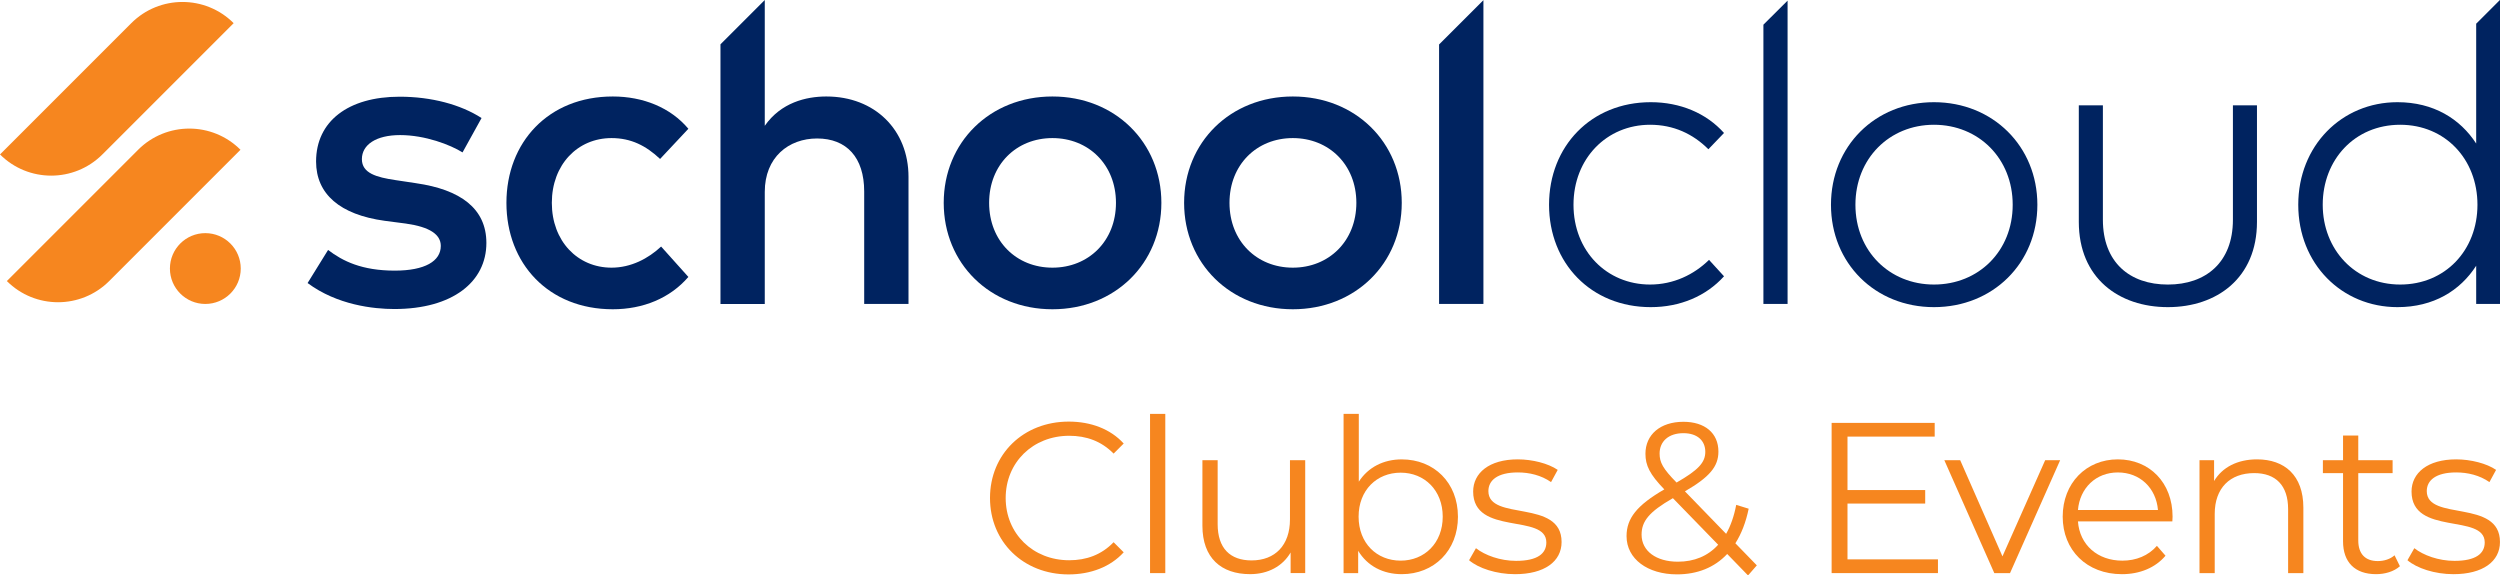 <?xml version="1.0" encoding="UTF-8"?>
<!DOCTYPE svg  PUBLIC '-//W3C//DTD SVG 1.1//EN'  'http://www.w3.org/Graphics/SVG/1.1/DTD/svg11.dtd'>
<svg enable-background="new 0 0 168.582 38.804" version="1.1" viewBox="0 0 168.58 38.804" xml:space="preserve" xmlns="http://www.w3.org/2000/svg">
<path d="m28.06 12.354-1.41-0.212c-1.252-0.188-2.247-0.457-2.247-1.41 0-0.969 0.953-1.623 2.575-1.623 1.693 0 3.387 0.654 4.212 1.168l1.282-2.318c-1.41-0.912-3.387-1.438-5.522-1.438-3.473 0-5.636 1.663-5.636 4.368 0 2.193 1.607 3.586 4.625 4l1.424 0.186c1.622 0.227 2.361 0.739 2.361 1.508 0 1.024-1.067 1.666-3.103 1.666-2.219 0-3.515-0.642-4.497-1.395l-1.382 2.232c1.993 1.482 4.441 1.752 5.852 1.752 3.928 0 6.204-1.836 6.204-4.455 0-2.334-1.765-3.6-4.738-4.028" fill="#002360"/>
<path d="m41.238 18.049c-2.293 0-4.027-1.795-4.027-4.37s1.734-4.368 4.027-4.368c1.309 0 2.319 0.51 3.273 1.407l1.907-2.035c-1.21-1.438-3.062-2.177-5.097-2.177-4.34 0-7.172 3.089-7.172 7.173 0 4.086 2.832 7.175 7.172 7.175 2.035 0 3.858-0.742 5.097-2.18l-1.838-2.049c-0.866 0.811-2.034 1.424-3.343 1.424" fill="#002360"/>
<path d="m55.726 6.506c-1.38 0-3.061 0.413-4.156 1.977v-8.482l-2.987 2.988v17.508h2.987v-7.557c0-2.336 1.608-3.602 3.529-3.602 1.993 0 3.175 1.28 3.175 3.573v7.585h2.988v-8.568c0-3.189-2.291-5.422-5.536-5.422" fill="#002360"/>
<path d="m70.968 18.049c-2.434 0-4.269-1.795-4.269-4.371 0-2.574 1.836-4.367 4.269-4.367 2.435 0 4.284 1.793 4.284 4.367 0 2.576-1.85 4.371-4.284 4.371m0-11.543c-4.214 0-7.331 3.088-7.331 7.172 0 4.086 3.117 7.176 7.331 7.176 4.212 0 7.346-3.09 7.346-7.176 1e-7 -4.084-3.134-7.172-7.346-7.172" fill="#002360"/>
<path d="m87.178 18.049c-2.435 0-4.271-1.795-4.271-4.371 0-2.574 1.836-4.367 4.271-4.367 2.433 0 4.284 1.793 4.284 4.367 0 2.576-1.852 4.371-4.284 4.371m0-11.543c-4.212 0-7.331 3.088-7.331 7.172 0 4.086 3.119 7.176 7.331 7.176s7.345-3.09 7.345-7.176c-1e-7 -4.084-3.133-7.172-7.345-7.172" fill="#002360"/>
<polygon points="97.04 2.998 97.04 20.496 100.03 20.496 100.03 0.011" fill="#002360"/>
<path d="m111.27 19.187c-2.93 0-5.166-2.263-5.166-5.38 0-3.116 2.236-5.394 5.166-5.394 1.58 0 2.891 0.613 3.93 1.651l1.054-1.097c-1.195-1.338-2.96-2.076-4.939-2.076-4.027 0-6.859 2.974-6.859 6.916 0 3.943 2.832 6.904 6.859 6.904 1.98 0 3.731-0.742 4.939-2.08l-1.011-1.108c-1.011 0.995-2.393 1.664-3.973 1.664" fill="#002360"/>
<polygon points="118.91 1.665 118.91 20.496 120.54 20.496 120.54 0.043" fill="#002360"/>
<path d="m130.41 19.187c-3.003 0-5.295-2.263-5.295-5.38s2.292-5.394 5.295-5.394c3.019 0 5.31 2.277 5.31 5.394s-2.291 5.38-5.31 5.38m0-12.296c-3.971 0-6.944 2.975-6.944 6.916 0 3.943 2.974 6.904 6.944 6.904 3.972 0 6.974-2.961 6.974-6.904 1e-7 -3.941-3.002-6.916-6.974-6.916" fill="#002360"/>
<path d="m150.57 7.103v7.716c0 2.873-1.823 4.369-4.386 4.369-2.574 0-4.382-1.496-4.382-4.369v-7.716h-1.624v7.857c0 3.8 2.706 5.751 6.006 5.751 3.289 0 6.008-1.951 6.008-5.751v-7.857h-1.622z" fill="#002360"/>
<path d="m161.85 19.187c-3.045 0-5.224-2.361-5.224-5.38 0-3.03 2.149-5.394 5.224-5.394 3.032 0 5.21 2.32 5.21 5.394s-2.178 5.38-5.21 5.38m6.722-19.187-1.598 1.598v8.08c-1.082-1.664-2.874-2.787-5.309-2.787-3.758 0-6.689 2.93-6.689 6.916s2.932 6.904 6.689 6.904c2.435 0 4.227-1.111 5.309-2.791v2.576h1.607v-20.496h-0.01z" fill="#002360"/>
<path d="m0 10.414c1.906 1.906 4.997 1.906 6.903 0l8.852-8.852c-1.905-1.906-4.997-1.906-6.902 0l-8.852 8.852z" fill="#F6861F"/>
<path d="m0.461 18.951c1.906 1.906 4.997 1.906 6.903 0l8.852-8.852c-1.905-1.905-4.996-1.905-6.902 0l-8.852 8.852z" fill="#F6861F"/>
<path d="m11.458 18.109c0-1.318 1.069-2.388 2.387-2.388 1.319 0 2.389 1.069 2.389 2.388 0 1.317-1.069 2.387-2.389 2.387-1.317 0-2.387-1.069-2.387-2.387" fill="#F6861F"/>
<path d="m66.758 33.58c0-2.965 2.258-5.151 5.311-5.151 1.477 0 2.808 0.492 3.704 1.478l-0.68 0.68c-0.825-0.84-1.838-1.202-2.995-1.202-2.446 0-4.283 1.794-4.283 4.196s1.837 4.197 4.283 4.197c1.157 0 2.17-0.362 2.995-1.215l0.68 0.68c-0.896 0.984-2.228 1.49-3.718 1.49-3.039 0-5.297-2.186-5.297-5.152" fill="#F6861F"/>
<rect x="77.55" y="27.909" width="1.028" height="10.737" fill="#F6861F"/>
<path d="m88.013 31.033v7.612h-0.984v-1.39c-0.536 0.926-1.52 1.461-2.735 1.461-1.938 0-3.213-1.084-3.213-3.269v-4.414h1.028v4.312c0 1.621 0.839 2.445 2.286 2.445 1.592 0 2.59-1.027 2.59-2.764v-3.994h1.028z" fill="#F6861F"/>
<path d="m97.286 34.84c0-1.78-1.23-2.967-2.836-2.967-1.62 0-2.837 1.187-2.837 2.967 0 1.779 1.217 2.965 2.837 2.965 1.606-1e-7 2.836-1.185 2.836-2.965m1.027 0c0 2.301-1.621 3.877-3.791 3.877-1.259 0-2.315-0.549-2.938-1.576v1.505h-0.984v-10.737h1.027v4.572c0.637-0.984 1.679-1.504 2.894-1.504 2.17 1e-7 3.791 1.562 3.791 3.863" fill="#F6861F"/>
<path d="m99.063 37.777 0.463-0.811c0.608 0.477 1.635 0.854 2.706 0.854 1.447 0 2.041-0.492 2.041-1.244 0-1.982-4.935-0.42-4.935-3.43 0-1.244 1.07-2.17 3.01-2.17 0.984 0 2.055 0.273 2.692 0.709l-0.449 0.824c-0.666-0.463-1.462-0.652-2.243-0.652-1.375 0-1.983 0.536-1.983 1.26 0 2.055 4.936 0.506 4.936 3.43 0 1.316-1.158 2.171-3.14 2.171-1.26 0-2.476-0.405-3.098-0.94" fill="#F6861F"/>
<path d="m111.91 30.586c0 0.592 0.218 1.012 1.144 1.953 1.461-0.84 1.938-1.346 1.938-2.07 0-0.752-0.534-1.259-1.476-1.259-1.013 0-1.606 0.565-1.606 1.376m3.95 6.148-3.053-3.14c-1.621 0.927-2.112 1.563-2.112 2.46 0 1.1 0.983 1.823 2.445 1.823 1.1 0 2.026-0.376 2.72-1.144m2.013 2.069-1.404-1.446c-0.854 0.912-2.011 1.375-3.386 1.375-1.983 0-3.401-1.043-3.401-2.576 0-1.201 0.695-2.084 2.547-3.154-0.984-1.014-1.273-1.621-1.273-2.402 0-1.287 0.998-2.156 2.562-2.156 1.433 0 2.359 0.752 2.359 2.012 0 1.013-0.608 1.722-2.259 2.677l2.779 2.866c0.304-0.536 0.535-1.188 0.68-1.954l0.84 0.26c-0.188 0.912-0.491 1.694-0.897 2.331l1.447 1.489-0.593 0.68z" fill="#F6861F"/>
<polygon points="130.68 37.719 130.68 38.645 123.51 38.645 123.51 28.516 130.46 28.516 130.46 29.441 124.58 29.441 124.58 33.045 129.82 33.045 129.82 33.956 124.58 33.956 124.58 37.719" fill="#F6861F"/>
<polygon points="138.92 31.033 135.54 38.646 134.48 38.646 131.11 31.033 132.18 31.033 135.03 37.516 137.91 31.033" fill="#F6861F"/>
<path d="m140.12 34.392h5.397c-0.13-1.491-1.215-2.534-2.706-2.534-1.476 0-2.562 1.043-2.691 2.534m6.367 0.767h-6.367c0.116 1.592 1.331 2.647 2.995 2.647 0.926 0 1.751-0.333 2.33-0.999l0.579 0.666c-0.681 0.811-1.737 1.245-2.938 1.245-2.373 0-3.994-1.62-3.994-3.878s1.578-3.864 3.719-3.864c2.142 0 3.69 1.577 3.69 3.864-1e-7 0.087-0.015 0.203-0.015 0.318" fill="#F6861F"/>
<path d="m155.32 34.232v4.414h-1.028v-4.314c0-1.605-0.839-2.43-2.286-2.43-1.635 0-2.663 1.012-2.663 2.75v3.994h-1.026v-7.613h0.983v1.404c0.55-0.926 1.577-1.461 2.894-1.461 1.852 0 3.126 1.07 3.126 3.256" fill="#F6861F"/>
<path d="m161.83 38.182c-0.405 0.363-1.013 0.535-1.606 0.535-1.432 0-2.228-0.81-2.228-2.213v-4.602h-1.359v-0.869h1.359v-1.663h1.027v1.663h2.315v0.869h-2.315v4.543c0 0.896 0.463 1.389 1.317 1.389 0.419 0 0.839-0.129 1.129-0.39l0.361 0.737z" fill="#F6861F"/>
<path d="m162.34 37.777 0.463-0.811c0.608 0.477 1.635 0.854 2.706 0.854 1.447 0 2.041-0.492 2.041-1.244 0-1.982-4.935-0.42-4.935-3.43 0-1.244 1.07-2.17 3.01-2.17 0.983 0 2.055 0.273 2.691 0.709l-0.448 0.824c-0.666-0.463-1.462-0.652-2.243-0.652-1.375 0-1.983 0.536-1.983 1.26 0 2.055 4.936 0.506 4.936 3.43 0 1.316-1.158 2.171-3.141 2.171-1.259 0-2.475-0.405-3.097-0.94" fill="#F6861F"/>
</svg>

